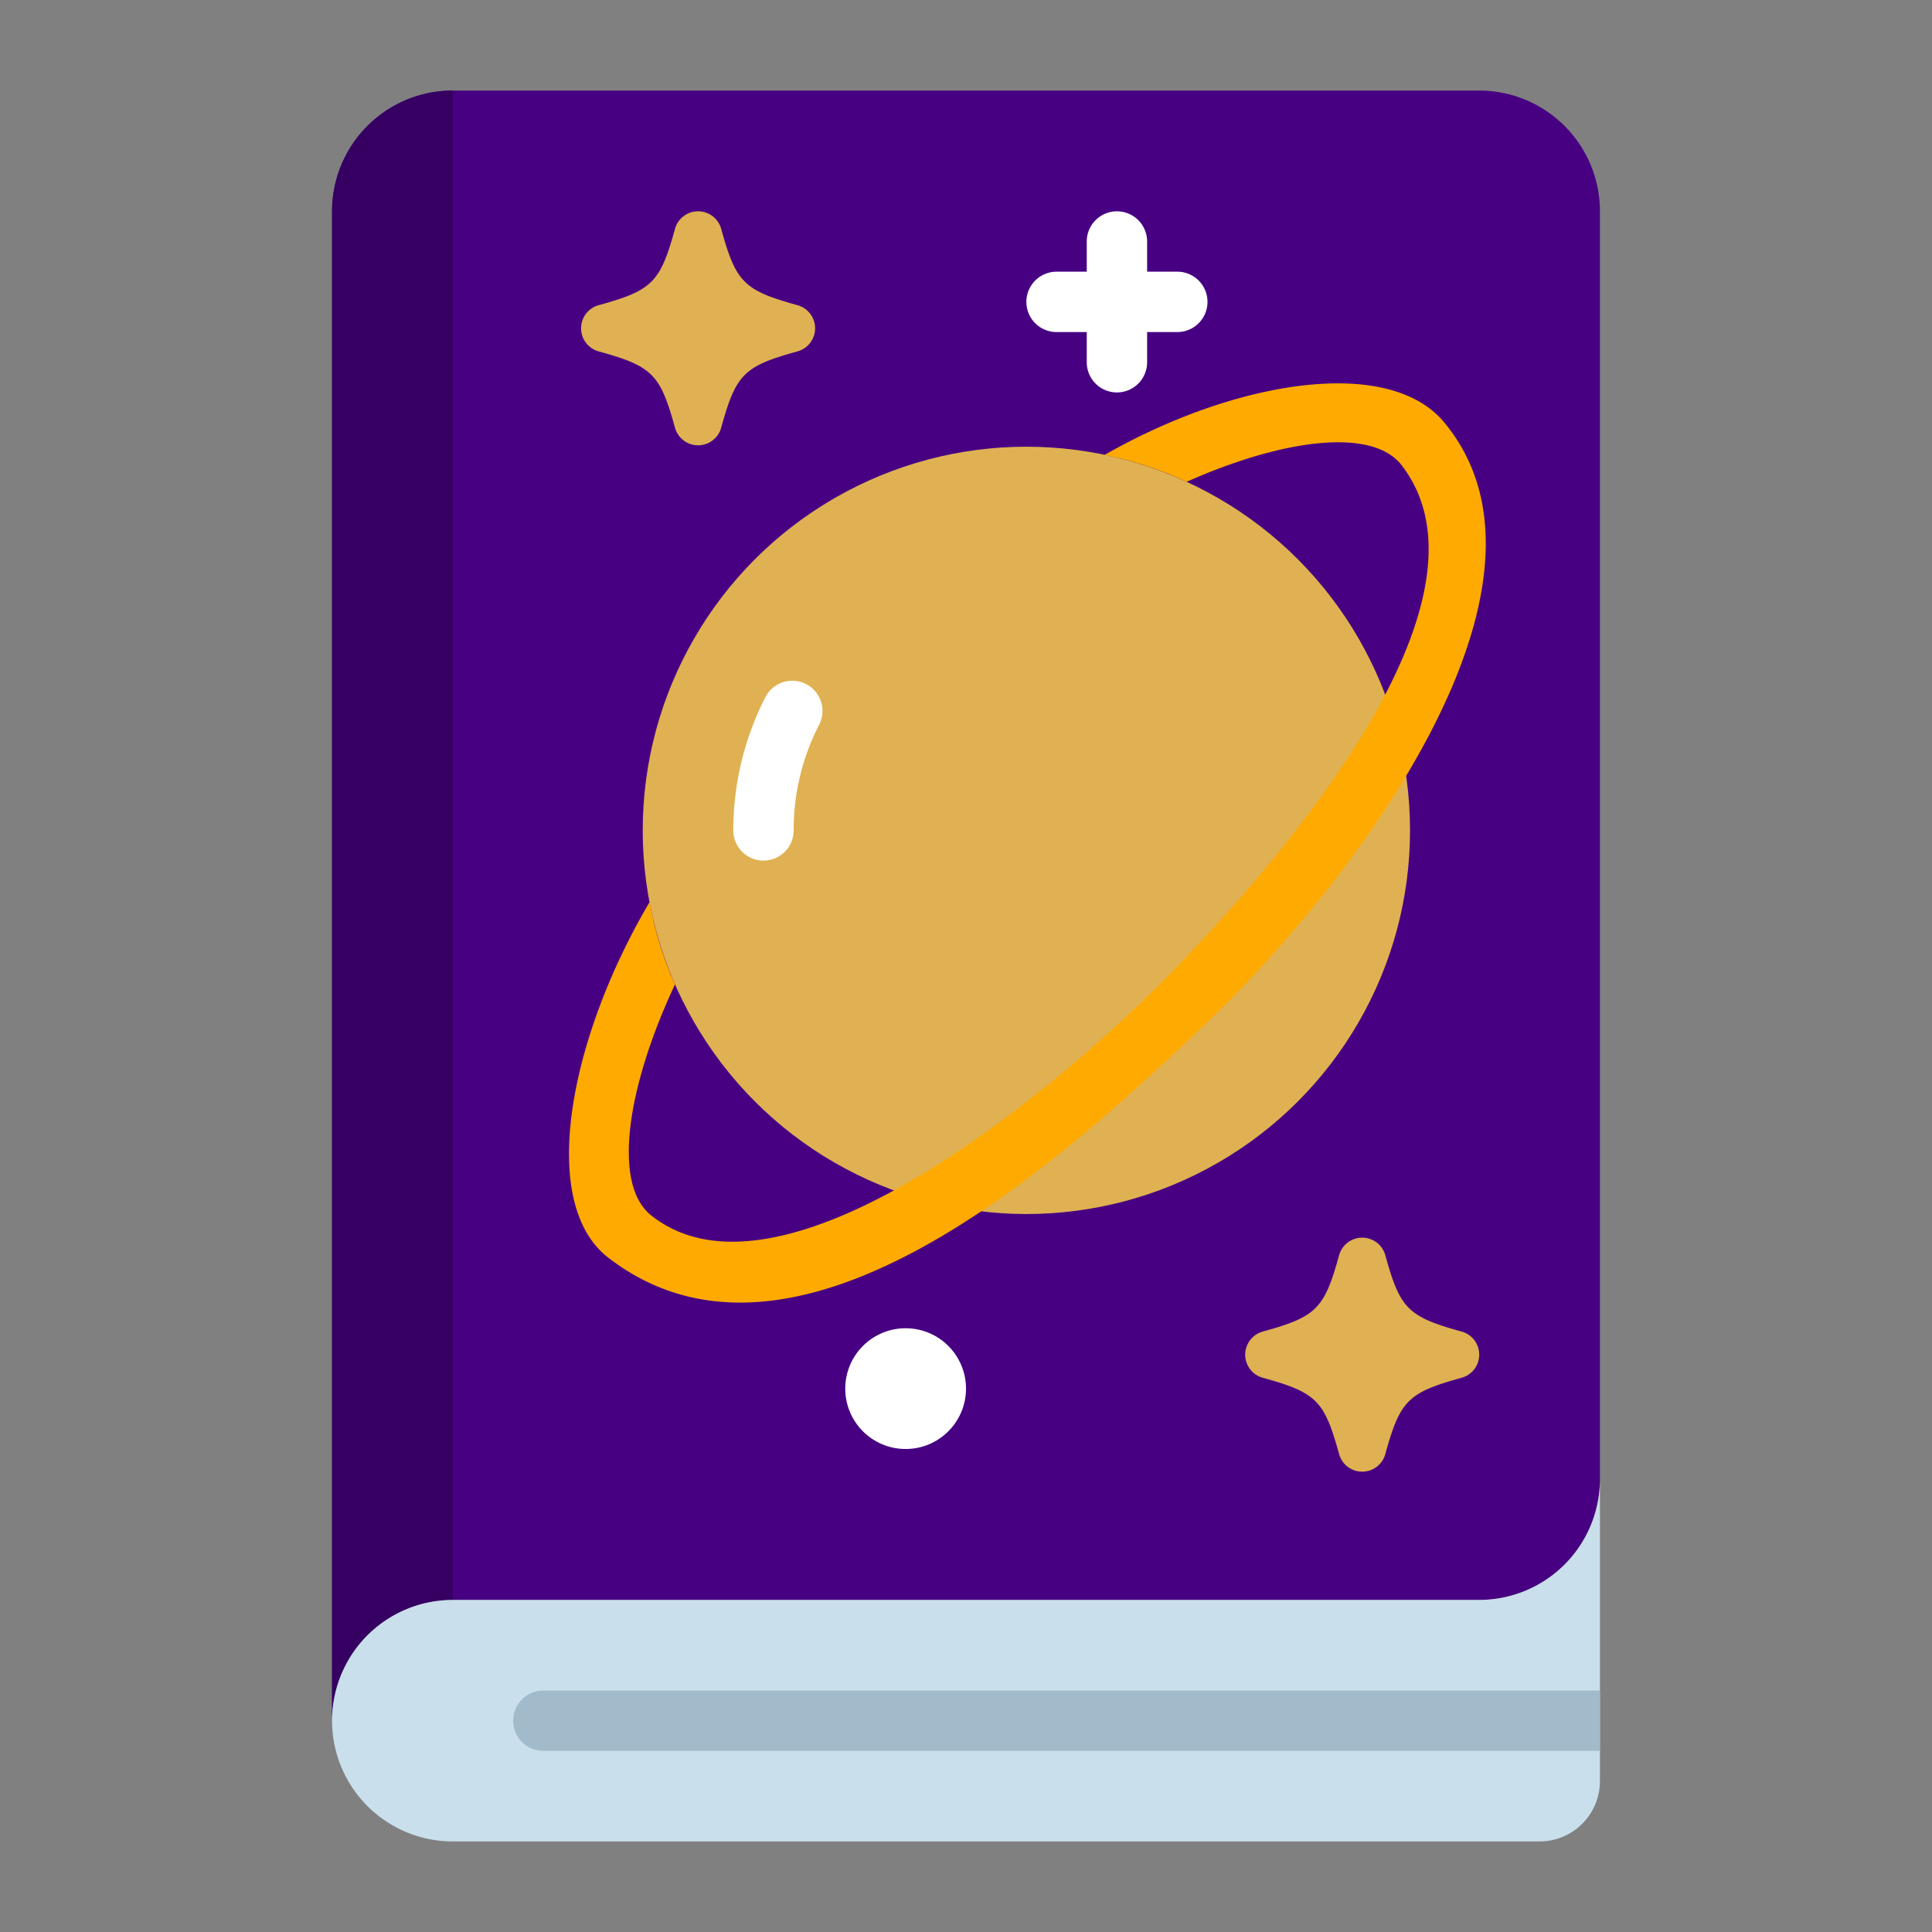 <svg xmlns="http://www.w3.org/2000/svg" version="1.1" xmlns:xlink="http://www.w3.org/1999/xlink" width="512" height="512" x="0" y="0" viewBox="0 0 64 64" style="enable-background:new 0 0 512 512" xml:space="preserve" class=""><rect x="0" y="0" width="64" height="64" fill="#808080" stroke="none"/><g><path fill="#470082" d="M49 3H15a4 4 0 0 0-4 4v50a4 4 0 0 1 4-4h34a4 4 0 0 0 4-4V7a4 4 0 0 0-4-4z" opacity="1" data-original="#470082" class=""></path><path fill="#350062" d="M15 3v50a4 4 0 0 0-4 4V7a4 4 0 0 1 4-4z" opacity="1" data-original="#350062"></path><circle cx="34" cy="27.507" r="12.709" fill="#E0B152" opacity="1" data-original="#ffc02a" class=""></circle><circle cx="30" cy="46" r="2" fill="#FFFFFF" opacity="1" data-original="#ffffff"></circle><path fill="#C9DFEB" d="M49 53H15a4 4 0 0 0 0 8h36a2 2 0 0 0 2-2V49a4 4 0 0 1-4 4z" opacity="1" data-original="#c9dfeb"></path><path fill="#FFFFFF" d="M25.355 23.091a9.716 9.716 0 0 0-1.064 4.417 1 1 0 0 0 2 0 7.591 7.591 0 0 1 .844-3.5 1 1 0 0 0-1.78-.914z" opacity="1" data-original="#ffffff"></path><path fill="#FFAA00" d="M47.84 13.99c-1.838-2.213-6.907-1.4-11.25 1.08a12.039 12.039 0 0 1 2.72.89c3.22-1.43 6.152-1.8 7.12-.55 3.416 4.426-3.761 12.881-7.84 17.02-3.923 3.981-12.784 11.206-17.02 7.83-1.283-1.023-.82-4.21.79-7.65a11.531 11.531 0 0 1-.84-2.73c-2.7 4.585-3.7 10-1.36 11.79 6.193 4.759 14.878-3.07 19.85-7.83 4.764-4.561 12.332-14.43 7.83-19.85z" opacity="1" data-original="#ffaa00" class=""></path><path fill="#FFFFFF" d="M37 13a1 1 0 0 0 1-1v-1h1a1 1 0 0 0 0-2h-1V8a1 1 0 0 0-2 0v1h-1a1 1 0 0 0 0 2h1v1a1 1 0 0 0 1 1z" opacity="1" data-original="#ffffff"></path><path fill="#A2BBCB" d="M53 56H18a1 1 0 0 0 0 2h35z" opacity="1" data-original="#a2bbcb"></path><g fill="#FFC02A"><path d="M48.416 44.109c-1.775-.49-2.035-.75-2.525-2.525a.794.794 0 0 0-1.532 0c-.49 1.775-.75 2.035-2.525 2.525a.794.794 0 0 0 0 1.532c1.775.49 2.035.75 2.525 2.525a.794.794 0 0 0 1.532 0c.49-1.775.75-2.035 2.525-2.525a.794.794 0 0 0 0-1.532zM26.416 10.109c-1.775-.49-2.035-.75-2.525-2.525a.794.794 0 0 0-1.532 0c-.49 1.775-.75 2.035-2.525 2.525a.794.794 0 0 0 0 1.532c1.775.49 2.035.75 2.525 2.525a.794.794 0 0 0 1.532 0c.49-1.775.75-2.035 2.525-2.525a.794.794 0 0 0 0-1.532z" fill="#E0B152" opacity="1" data-original="#ffc02a" class=""></path></g></g></svg>